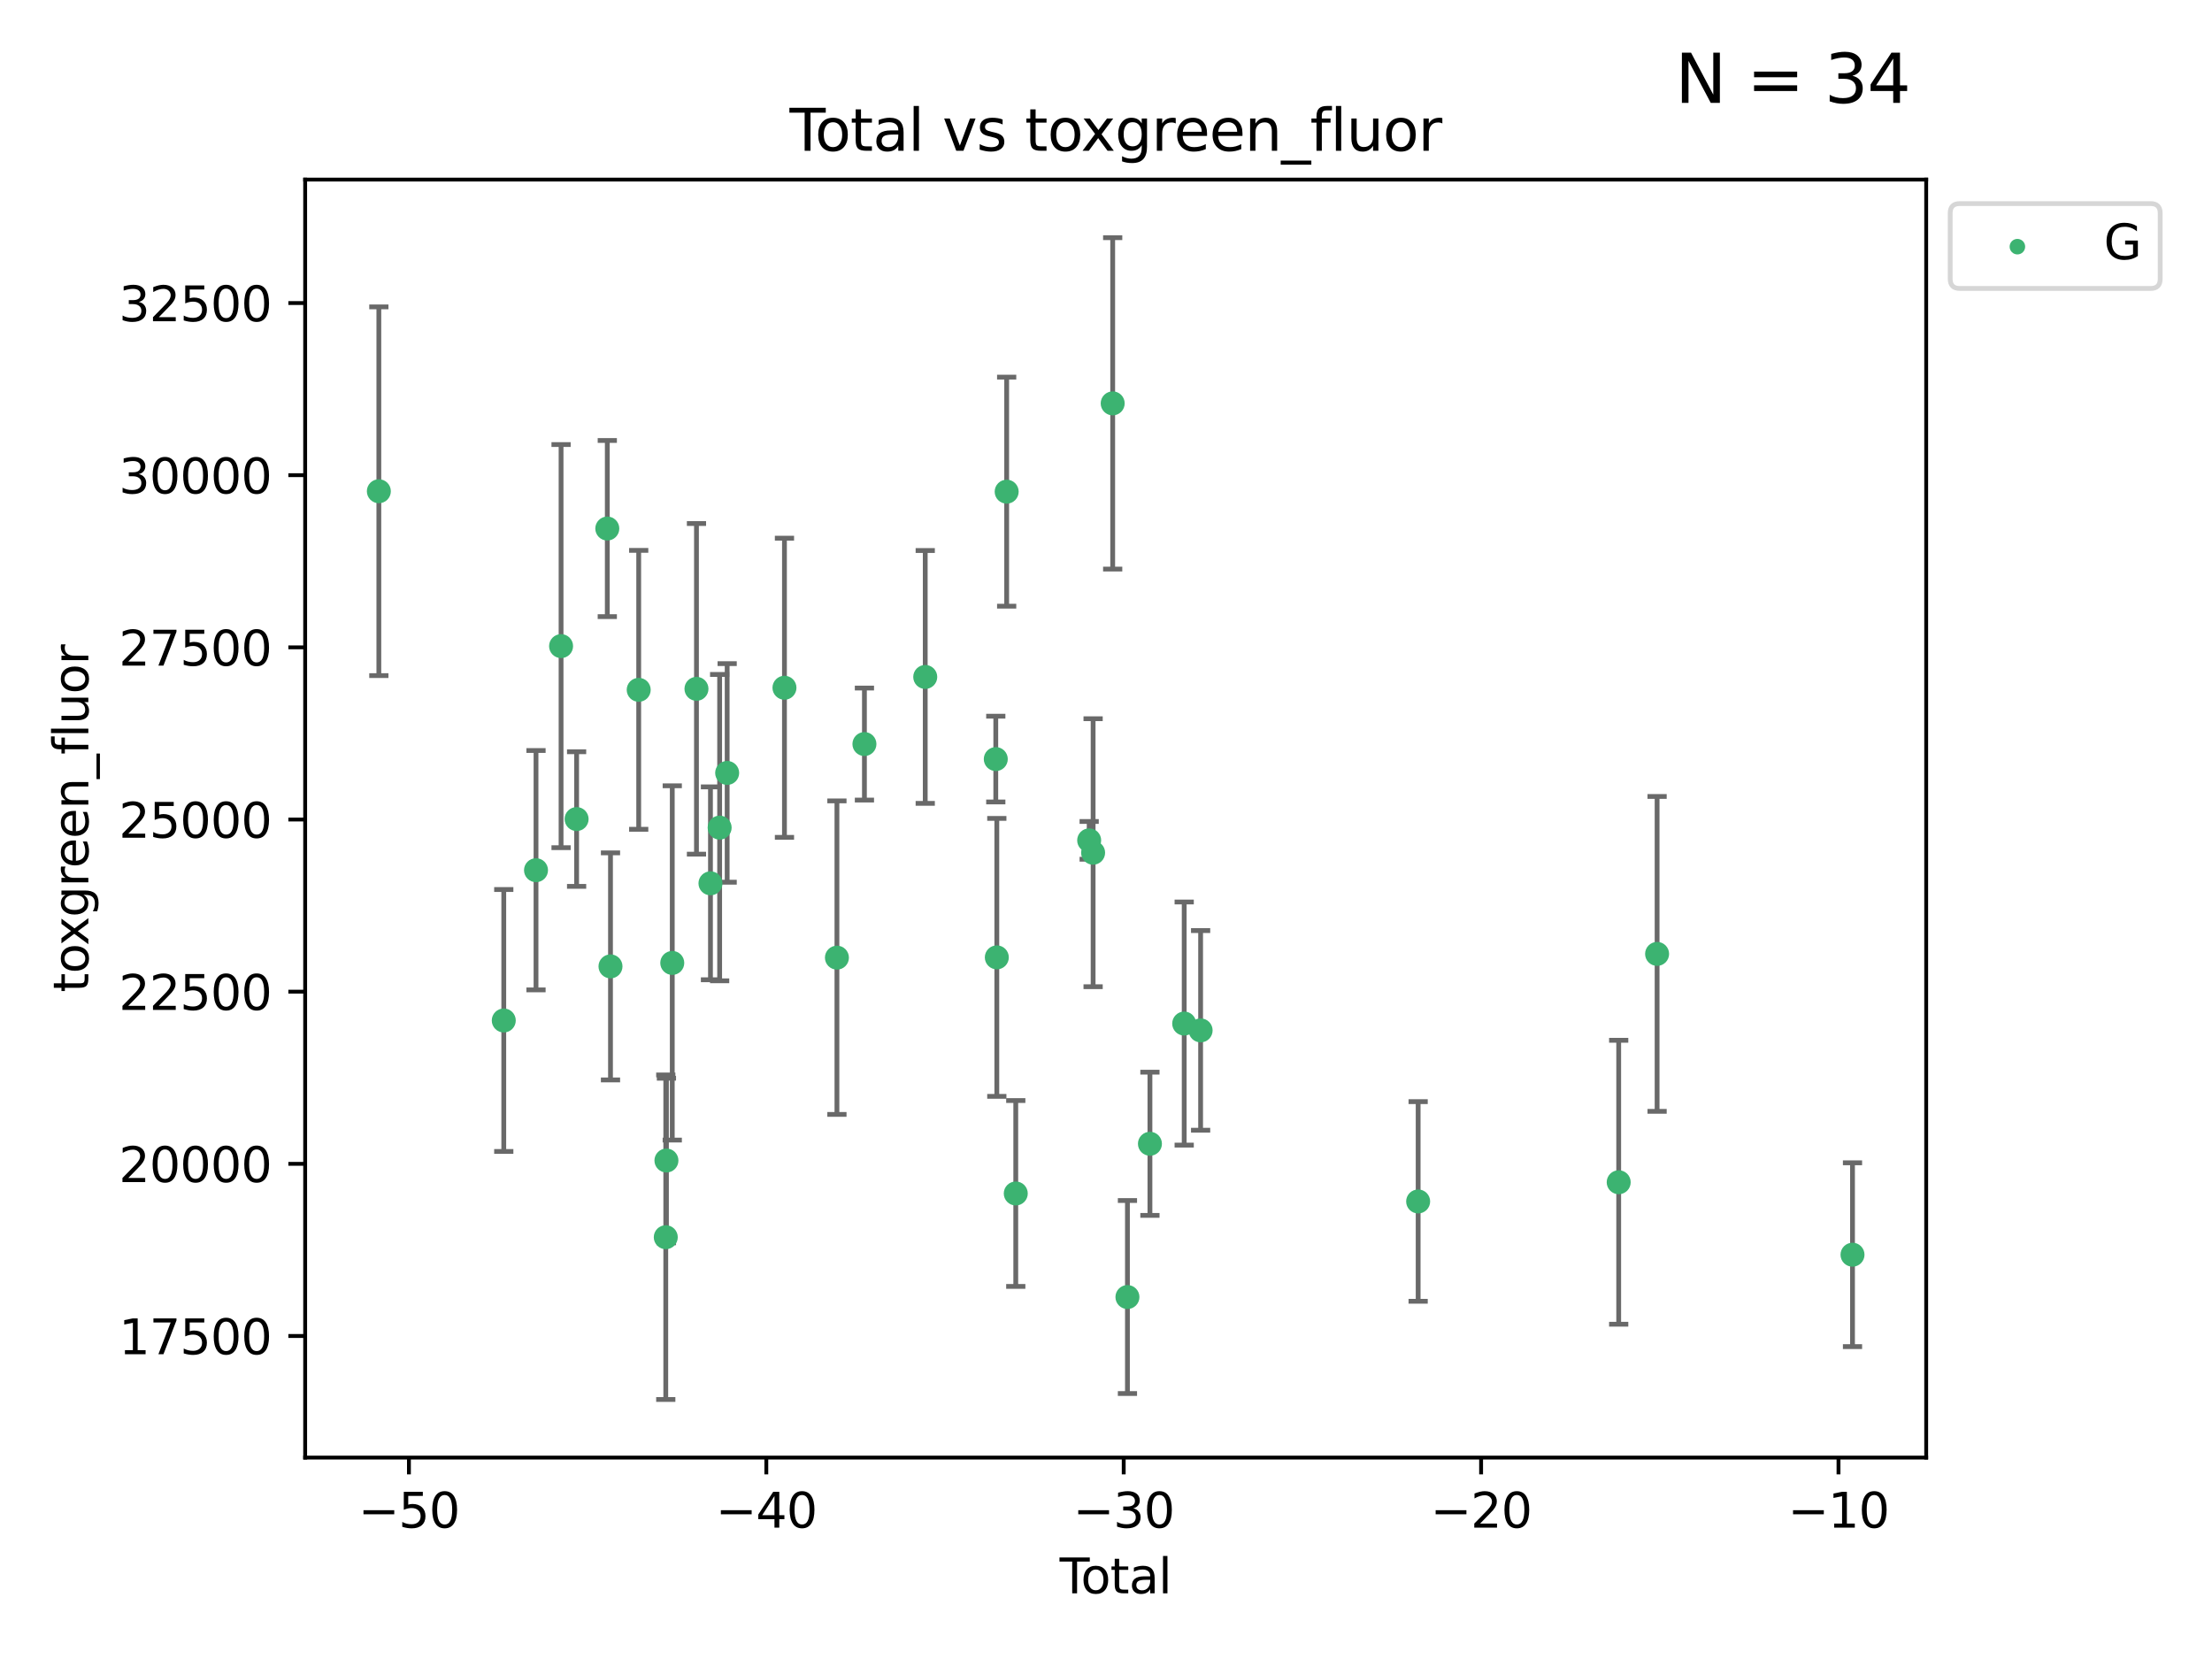 <?xml version="1.0" encoding="utf-8" standalone="no"?>
<!DOCTYPE svg PUBLIC "-//W3C//DTD SVG 1.1//EN"
  "http://www.w3.org/Graphics/SVG/1.1/DTD/svg11.dtd">
<svg xmlns:xlink="http://www.w3.org/1999/xlink" width="460.8pt" height="345.6pt" viewBox="0 0 460.8 345.6" xmlns="http://www.w3.org/2000/svg" version="1.1">
 <defs>
  <style type="text/css">*{stroke-linejoin: round; stroke-linecap: butt}</style>
 </defs>
 <g id="figure_1">
  <g id="patch_1">
   <path d="M 0 345.6 
L 460.8 345.6 
L 460.8 0 
L 0 0 
z
" style="fill: #ffffff"/>
  </g>
  <g id="axes_1">
   <g id="patch_2">
    <path d="M 63.571 303.64 
L 401.26 303.64 
L 401.26 37.411 
L 63.571 37.411 
z
" style="fill: #ffffff"/>
   </g>
   <g id="PathCollection_1">
    <defs>
     <path id="m1be9f09448" d="M 0 1.118 
C 0.297 1.118 0.581 1 0.791 0.791 
C 1 0.581 1.118 0.297 1.118 0 
C 1.118 -0.297 1 -0.581 0.791 -0.791 
C 0.581 -1 0.297 -1.118 0 -1.118 
C -0.297 -1.118 -0.581 -1 -0.791 -0.791 
C -1 -0.581 -1.118 -0.297 -1.118 0 
C -1.118 0.297 -1 0.581 -0.791 0.791 
C -0.581 1 -0.297 1.118 0 1.118 
z
" style="stroke: #3cb371"/>
    </defs>
    <g clip-path="url(#p26b057eda2)">
     <use xlink:href="#m1be9f09448" x="78.921" y="102.334" style="fill: #3cb371; stroke: #3cb371"/>
     <use xlink:href="#m1be9f09448" x="104.945" y="212.584" style="fill: #3cb371; stroke: #3cb371"/>
     <use xlink:href="#m1be9f09448" x="111.661" y="181.28" style="fill: #3cb371; stroke: #3cb371"/>
     <use xlink:href="#m1be9f09448" x="116.882" y="134.598" style="fill: #3cb371; stroke: #3cb371"/>
     <use xlink:href="#m1be9f09448" x="120.118" y="170.625" style="fill: #3cb371; stroke: #3cb371"/>
     <use xlink:href="#m1be9f09448" x="126.511" y="110.105" style="fill: #3cb371; stroke: #3cb371"/>
     <use xlink:href="#m1be9f09448" x="127.177" y="201.315" style="fill: #3cb371; stroke: #3cb371"/>
     <use xlink:href="#m1be9f09448" x="133.054" y="143.705" style="fill: #3cb371; stroke: #3cb371"/>
     <use xlink:href="#m1be9f09448" x="138.693" y="257.735" style="fill: #3cb371; stroke: #3cb371"/>
     <use xlink:href="#m1be9f09448" x="138.83" y="241.757" style="fill: #3cb371; stroke: #3cb371"/>
     <use xlink:href="#m1be9f09448" x="140.045" y="200.596" style="fill: #3cb371; stroke: #3cb371"/>
     <use xlink:href="#m1be9f09448" x="145.087" y="143.497" style="fill: #3cb371; stroke: #3cb371"/>
     <use xlink:href="#m1be9f09448" x="148.005" y="184.014" style="fill: #3cb371; stroke: #3cb371"/>
     <use xlink:href="#m1be9f09448" x="149.915" y="172.409" style="fill: #3cb371; stroke: #3cb371"/>
     <use xlink:href="#m1be9f09448" x="151.481" y="161.014" style="fill: #3cb371; stroke: #3cb371"/>
     <use xlink:href="#m1be9f09448" x="163.418" y="143.273" style="fill: #3cb371; stroke: #3cb371"/>
     <use xlink:href="#m1be9f09448" x="174.347" y="199.496" style="fill: #3cb371; stroke: #3cb371"/>
     <use xlink:href="#m1be9f09448" x="180.076" y="154.999" style="fill: #3cb371; stroke: #3cb371"/>
     <use xlink:href="#m1be9f09448" x="192.744" y="141.021" style="fill: #3cb371; stroke: #3cb371"/>
     <use xlink:href="#m1be9f09448" x="207.44" y="158.13" style="fill: #3cb371; stroke: #3cb371"/>
     <use xlink:href="#m1be9f09448" x="207.655" y="199.44" style="fill: #3cb371; stroke: #3cb371"/>
     <use xlink:href="#m1be9f09448" x="209.708" y="102.423" style="fill: #3cb371; stroke: #3cb371"/>
     <use xlink:href="#m1be9f09448" x="211.603" y="248.624" style="fill: #3cb371; stroke: #3cb371"/>
     <use xlink:href="#m1be9f09448" x="226.894" y="175.061" style="fill: #3cb371; stroke: #3cb371"/>
     <use xlink:href="#m1be9f09448" x="227.715" y="177.637" style="fill: #3cb371; stroke: #3cb371"/>
     <use xlink:href="#m1be9f09448" x="231.793" y="84.029" style="fill: #3cb371; stroke: #3cb371"/>
     <use xlink:href="#m1be9f09448" x="234.867" y="270.197" style="fill: #3cb371; stroke: #3cb371"/>
     <use xlink:href="#m1be9f09448" x="239.552" y="238.268" style="fill: #3cb371; stroke: #3cb371"/>
     <use xlink:href="#m1be9f09448" x="246.69" y="213.226" style="fill: #3cb371; stroke: #3cb371"/>
     <use xlink:href="#m1be9f09448" x="250.11" y="214.65" style="fill: #3cb371; stroke: #3cb371"/>
     <use xlink:href="#m1be9f09448" x="295.426" y="250.285" style="fill: #3cb371; stroke: #3cb371"/>
     <use xlink:href="#m1be9f09448" x="337.204" y="246.283" style="fill: #3cb371; stroke: #3cb371"/>
     <use xlink:href="#m1be9f09448" x="345.204" y="198.715" style="fill: #3cb371; stroke: #3cb371"/>
     <use xlink:href="#m1be9f09448" x="385.911" y="261.378" style="fill: #3cb371; stroke: #3cb371"/>
    </g>
   </g>
   <g id="matplotlib.axis_1">
    <g id="xtick_1">
     <g id="line2d_1">
      <defs>
       <path id="mb2afc891a1" d="M 0 0 
L 0 3.5 
" style="stroke: #000000; stroke-width: 0.8"/>
      </defs>
      <g>
       <use xlink:href="#mb2afc891a1" x="85.187" y="303.64" style="stroke: #000000; stroke-width: 0.8"/>
      </g>
     </g>
     <g id="text_1">
      <!-- −50 -->
      <g transform="translate(74.634 318.238)scale(0.1 -0.1)">
       <defs>
        <path id="DejaVuSans-2212" d="M 678 2272 
L 4684 2272 
L 4684 1741 
L 678 1741 
L 678 2272 
z
" transform="scale(0.016)"/>
        <path id="DejaVuSans-35" d="M 691 4666 
L 3169 4666 
L 3169 4134 
L 1269 4134 
L 1269 2991 
Q 1406 3038 1543 3061 
Q 1681 3084 1819 3084 
Q 2600 3084 3056 2656 
Q 3513 2228 3513 1497 
Q 3513 744 3044 326 
Q 2575 -91 1722 -91 
Q 1428 -91 1123 -41 
Q 819 9 494 109 
L 494 744 
Q 775 591 1075 516 
Q 1375 441 1709 441 
Q 2250 441 2565 725 
Q 2881 1009 2881 1497 
Q 2881 1984 2565 2268 
Q 2250 2553 1709 2553 
Q 1456 2553 1204 2497 
Q 953 2441 691 2322 
L 691 4666 
z
" transform="scale(0.016)"/>
        <path id="DejaVuSans-30" d="M 2034 4250 
Q 1547 4250 1301 3770 
Q 1056 3291 1056 2328 
Q 1056 1369 1301 889 
Q 1547 409 2034 409 
Q 2525 409 2770 889 
Q 3016 1369 3016 2328 
Q 3016 3291 2770 3770 
Q 2525 4250 2034 4250 
z
M 2034 4750 
Q 2819 4750 3233 4129 
Q 3647 3509 3647 2328 
Q 3647 1150 3233 529 
Q 2819 -91 2034 -91 
Q 1250 -91 836 529 
Q 422 1150 422 2328 
Q 422 3509 836 4129 
Q 1250 4750 2034 4750 
z
" transform="scale(0.016)"/>
       </defs>
       <use xlink:href="#DejaVuSans-2212"/>
       <use xlink:href="#DejaVuSans-35" x="83.789"/>
       <use xlink:href="#DejaVuSans-30" x="147.412"/>
      </g>
     </g>
    </g>
    <g id="xtick_2">
     <g id="line2d_2">
      <g>
       <use xlink:href="#mb2afc891a1" x="159.638" y="303.64" style="stroke: #000000; stroke-width: 0.8"/>
      </g>
     </g>
     <g id="text_2">
      <!-- −40 -->
      <g transform="translate(149.086 318.238)scale(0.1 -0.1)">
       <defs>
        <path id="DejaVuSans-34" d="M 2419 4116 
L 825 1625 
L 2419 1625 
L 2419 4116 
z
M 2253 4666 
L 3047 4666 
L 3047 1625 
L 3713 1625 
L 3713 1100 
L 3047 1100 
L 3047 0 
L 2419 0 
L 2419 1100 
L 313 1100 
L 313 1709 
L 2253 4666 
z
" transform="scale(0.016)"/>
       </defs>
       <use xlink:href="#DejaVuSans-2212"/>
       <use xlink:href="#DejaVuSans-34" x="83.789"/>
       <use xlink:href="#DejaVuSans-30" x="147.412"/>
      </g>
     </g>
    </g>
    <g id="xtick_3">
     <g id="line2d_3">
      <g>
       <use xlink:href="#mb2afc891a1" x="234.089" y="303.64" style="stroke: #000000; stroke-width: 0.8"/>
      </g>
     </g>
     <g id="text_3">
      <!-- −30 -->
      <g transform="translate(223.537 318.238)scale(0.1 -0.1)">
       <defs>
        <path id="DejaVuSans-33" d="M 2597 2516 
Q 3050 2419 3304 2112 
Q 3559 1806 3559 1356 
Q 3559 666 3084 287 
Q 2609 -91 1734 -91 
Q 1441 -91 1130 -33 
Q 819 25 488 141 
L 488 750 
Q 750 597 1062 519 
Q 1375 441 1716 441 
Q 2309 441 2620 675 
Q 2931 909 2931 1356 
Q 2931 1769 2642 2001 
Q 2353 2234 1838 2234 
L 1294 2234 
L 1294 2753 
L 1863 2753 
Q 2328 2753 2575 2939 
Q 2822 3125 2822 3475 
Q 2822 3834 2567 4026 
Q 2313 4219 1838 4219 
Q 1578 4219 1281 4162 
Q 984 4106 628 3988 
L 628 4550 
Q 988 4650 1302 4700 
Q 1616 4750 1894 4750 
Q 2613 4750 3031 4423 
Q 3450 4097 3450 3541 
Q 3450 3153 3228 2886 
Q 3006 2619 2597 2516 
z
" transform="scale(0.016)"/>
       </defs>
       <use xlink:href="#DejaVuSans-2212"/>
       <use xlink:href="#DejaVuSans-33" x="83.789"/>
       <use xlink:href="#DejaVuSans-30" x="147.412"/>
      </g>
     </g>
    </g>
    <g id="xtick_4">
     <g id="line2d_4">
      <g>
       <use xlink:href="#mb2afc891a1" x="308.541" y="303.64" style="stroke: #000000; stroke-width: 0.8"/>
      </g>
     </g>
     <g id="text_4">
      <!-- −20 -->
      <g transform="translate(297.988 318.238)scale(0.1 -0.1)">
       <defs>
        <path id="DejaVuSans-32" d="M 1228 531 
L 3431 531 
L 3431 0 
L 469 0 
L 469 531 
Q 828 903 1448 1529 
Q 2069 2156 2228 2338 
Q 2531 2678 2651 2914 
Q 2772 3150 2772 3378 
Q 2772 3750 2511 3984 
Q 2250 4219 1831 4219 
Q 1534 4219 1204 4116 
Q 875 4013 500 3803 
L 500 4441 
Q 881 4594 1212 4672 
Q 1544 4750 1819 4750 
Q 2544 4750 2975 4387 
Q 3406 4025 3406 3419 
Q 3406 3131 3298 2873 
Q 3191 2616 2906 2266 
Q 2828 2175 2409 1742 
Q 1991 1309 1228 531 
z
" transform="scale(0.016)"/>
       </defs>
       <use xlink:href="#DejaVuSans-2212"/>
       <use xlink:href="#DejaVuSans-32" x="83.789"/>
       <use xlink:href="#DejaVuSans-30" x="147.412"/>
      </g>
     </g>
    </g>
    <g id="xtick_5">
     <g id="line2d_5">
      <g>
       <use xlink:href="#mb2afc891a1" x="382.992" y="303.64" style="stroke: #000000; stroke-width: 0.8"/>
      </g>
     </g>
     <g id="text_5">
      <!-- −10 -->
      <g transform="translate(372.44 318.238)scale(0.1 -0.1)">
       <defs>
        <path id="DejaVuSans-31" d="M 794 531 
L 1825 531 
L 1825 4091 
L 703 3866 
L 703 4441 
L 1819 4666 
L 2450 4666 
L 2450 531 
L 3481 531 
L 3481 0 
L 794 0 
L 794 531 
z
" transform="scale(0.016)"/>
       </defs>
       <use xlink:href="#DejaVuSans-2212"/>
       <use xlink:href="#DejaVuSans-31" x="83.789"/>
       <use xlink:href="#DejaVuSans-30" x="147.412"/>
      </g>
     </g>
    </g>
    <g id="text_6">
     <!-- Total -->
     <g transform="translate(220.739 331.917)scale(0.1 -0.1)">
      <defs>
       <path id="DejaVuSans-54" d="M -19 4666 
L 3928 4666 
L 3928 4134 
L 2272 4134 
L 2272 0 
L 1638 0 
L 1638 4134 
L -19 4134 
L -19 4666 
z
" transform="scale(0.016)"/>
       <path id="DejaVuSans-6f" d="M 1959 3097 
Q 1497 3097 1228 2736 
Q 959 2375 959 1747 
Q 959 1119 1226 758 
Q 1494 397 1959 397 
Q 2419 397 2687 759 
Q 2956 1122 2956 1747 
Q 2956 2369 2687 2733 
Q 2419 3097 1959 3097 
z
M 1959 3584 
Q 2709 3584 3137 3096 
Q 3566 2609 3566 1747 
Q 3566 888 3137 398 
Q 2709 -91 1959 -91 
Q 1206 -91 779 398 
Q 353 888 353 1747 
Q 353 2609 779 3096 
Q 1206 3584 1959 3584 
z
" transform="scale(0.016)"/>
       <path id="DejaVuSans-74" d="M 1172 4494 
L 1172 3500 
L 2356 3500 
L 2356 3053 
L 1172 3053 
L 1172 1153 
Q 1172 725 1289 603 
Q 1406 481 1766 481 
L 2356 481 
L 2356 0 
L 1766 0 
Q 1100 0 847 248 
Q 594 497 594 1153 
L 594 3053 
L 172 3053 
L 172 3500 
L 594 3500 
L 594 4494 
L 1172 4494 
z
" transform="scale(0.016)"/>
       <path id="DejaVuSans-61" d="M 2194 1759 
Q 1497 1759 1228 1600 
Q 959 1441 959 1056 
Q 959 750 1161 570 
Q 1363 391 1709 391 
Q 2188 391 2477 730 
Q 2766 1069 2766 1631 
L 2766 1759 
L 2194 1759 
z
M 3341 1997 
L 3341 0 
L 2766 0 
L 2766 531 
Q 2569 213 2275 61 
Q 1981 -91 1556 -91 
Q 1019 -91 701 211 
Q 384 513 384 1019 
Q 384 1609 779 1909 
Q 1175 2209 1959 2209 
L 2766 2209 
L 2766 2266 
Q 2766 2663 2505 2880 
Q 2244 3097 1772 3097 
Q 1472 3097 1187 3025 
Q 903 2953 641 2809 
L 641 3341 
Q 956 3463 1253 3523 
Q 1550 3584 1831 3584 
Q 2591 3584 2966 3190 
Q 3341 2797 3341 1997 
z
" transform="scale(0.016)"/>
       <path id="DejaVuSans-6c" d="M 603 4863 
L 1178 4863 
L 1178 0 
L 603 0 
L 603 4863 
z
" transform="scale(0.016)"/>
      </defs>
      <use xlink:href="#DejaVuSans-54"/>
      <use xlink:href="#DejaVuSans-6f" x="44.084"/>
      <use xlink:href="#DejaVuSans-74" x="105.266"/>
      <use xlink:href="#DejaVuSans-61" x="144.475"/>
      <use xlink:href="#DejaVuSans-6c" x="205.754"/>
     </g>
    </g>
   </g>
   <g id="matplotlib.axis_2">
    <g id="ytick_1">
     <g id="line2d_6">
      <defs>
       <path id="m2e9e9bf1f5" d="M 0 0 
L -3.5 0 
" style="stroke: #000000; stroke-width: 0.8"/>
      </defs>
      <g>
       <use xlink:href="#m2e9e9bf1f5" x="63.571" y="278.311" style="stroke: #000000; stroke-width: 0.8"/>
      </g>
     </g>
     <g id="text_7">
      <!-- 17500 -->
      <g transform="translate(24.759 282.11)scale(0.1 -0.1)">
       <defs>
        <path id="DejaVuSans-37" d="M 525 4666 
L 3525 4666 
L 3525 4397 
L 1831 0 
L 1172 0 
L 2766 4134 
L 525 4134 
L 525 4666 
z
" transform="scale(0.016)"/>
       </defs>
       <use xlink:href="#DejaVuSans-31"/>
       <use xlink:href="#DejaVuSans-37" x="63.623"/>
       <use xlink:href="#DejaVuSans-35" x="127.246"/>
       <use xlink:href="#DejaVuSans-30" x="190.869"/>
       <use xlink:href="#DejaVuSans-30" x="254.492"/>
      </g>
     </g>
    </g>
    <g id="ytick_2">
     <g id="line2d_7">
      <g>
       <use xlink:href="#m2e9e9bf1f5" x="63.571" y="242.447" style="stroke: #000000; stroke-width: 0.8"/>
      </g>
     </g>
     <g id="text_8">
      <!-- 20000 -->
      <g transform="translate(24.759 246.246)scale(0.1 -0.1)">
       <use xlink:href="#DejaVuSans-32"/>
       <use xlink:href="#DejaVuSans-30" x="63.623"/>
       <use xlink:href="#DejaVuSans-30" x="127.246"/>
       <use xlink:href="#DejaVuSans-30" x="190.869"/>
       <use xlink:href="#DejaVuSans-30" x="254.492"/>
      </g>
     </g>
    </g>
    <g id="ytick_3">
     <g id="line2d_8">
      <g>
       <use xlink:href="#m2e9e9bf1f5" x="63.571" y="206.583" style="stroke: #000000; stroke-width: 0.8"/>
      </g>
     </g>
     <g id="text_9">
      <!-- 22500 -->
      <g transform="translate(24.759 210.382)scale(0.1 -0.1)">
       <use xlink:href="#DejaVuSans-32"/>
       <use xlink:href="#DejaVuSans-32" x="63.623"/>
       <use xlink:href="#DejaVuSans-35" x="127.246"/>
       <use xlink:href="#DejaVuSans-30" x="190.869"/>
       <use xlink:href="#DejaVuSans-30" x="254.492"/>
      </g>
     </g>
    </g>
    <g id="ytick_4">
     <g id="line2d_9">
      <g>
       <use xlink:href="#m2e9e9bf1f5" x="63.571" y="170.719" style="stroke: #000000; stroke-width: 0.8"/>
      </g>
     </g>
     <g id="text_10">
      <!-- 25000 -->
      <g transform="translate(24.759 174.518)scale(0.1 -0.1)">
       <use xlink:href="#DejaVuSans-32"/>
       <use xlink:href="#DejaVuSans-35" x="63.623"/>
       <use xlink:href="#DejaVuSans-30" x="127.246"/>
       <use xlink:href="#DejaVuSans-30" x="190.869"/>
       <use xlink:href="#DejaVuSans-30" x="254.492"/>
      </g>
     </g>
    </g>
    <g id="ytick_5">
     <g id="line2d_10">
      <g>
       <use xlink:href="#m2e9e9bf1f5" x="63.571" y="134.854" style="stroke: #000000; stroke-width: 0.8"/>
      </g>
     </g>
     <g id="text_11">
      <!-- 27500 -->
      <g transform="translate(24.759 138.654)scale(0.1 -0.1)">
       <use xlink:href="#DejaVuSans-32"/>
       <use xlink:href="#DejaVuSans-37" x="63.623"/>
       <use xlink:href="#DejaVuSans-35" x="127.246"/>
       <use xlink:href="#DejaVuSans-30" x="190.869"/>
       <use xlink:href="#DejaVuSans-30" x="254.492"/>
      </g>
     </g>
    </g>
    <g id="ytick_6">
     <g id="line2d_11">
      <g>
       <use xlink:href="#m2e9e9bf1f5" x="63.571" y="98.99" style="stroke: #000000; stroke-width: 0.8"/>
      </g>
     </g>
     <g id="text_12">
      <!-- 30000 -->
      <g transform="translate(24.759 102.789)scale(0.1 -0.1)">
       <use xlink:href="#DejaVuSans-33"/>
       <use xlink:href="#DejaVuSans-30" x="63.623"/>
       <use xlink:href="#DejaVuSans-30" x="127.246"/>
       <use xlink:href="#DejaVuSans-30" x="190.869"/>
       <use xlink:href="#DejaVuSans-30" x="254.492"/>
      </g>
     </g>
    </g>
    <g id="ytick_7">
     <g id="line2d_12">
      <g>
       <use xlink:href="#m2e9e9bf1f5" x="63.571" y="63.126" style="stroke: #000000; stroke-width: 0.8"/>
      </g>
     </g>
     <g id="text_13">
      <!-- 32500 -->
      <g transform="translate(24.759 66.925)scale(0.1 -0.1)">
       <use xlink:href="#DejaVuSans-33"/>
       <use xlink:href="#DejaVuSans-32" x="63.623"/>
       <use xlink:href="#DejaVuSans-35" x="127.246"/>
       <use xlink:href="#DejaVuSans-30" x="190.869"/>
       <use xlink:href="#DejaVuSans-30" x="254.492"/>
      </g>
     </g>
    </g>
    <g id="text_14">
     <!-- toxgreen_fluor -->
     <g transform="translate(18.401 206.72)rotate(-90)scale(0.1 -0.1)">
      <defs>
       <path id="DejaVuSans-78" d="M 3513 3500 
L 2247 1797 
L 3578 0 
L 2900 0 
L 1881 1375 
L 863 0 
L 184 0 
L 1544 1831 
L 300 3500 
L 978 3500 
L 1906 2253 
L 2834 3500 
L 3513 3500 
z
" transform="scale(0.016)"/>
       <path id="DejaVuSans-67" d="M 2906 1791 
Q 2906 2416 2648 2759 
Q 2391 3103 1925 3103 
Q 1463 3103 1205 2759 
Q 947 2416 947 1791 
Q 947 1169 1205 825 
Q 1463 481 1925 481 
Q 2391 481 2648 825 
Q 2906 1169 2906 1791 
z
M 3481 434 
Q 3481 -459 3084 -895 
Q 2688 -1331 1869 -1331 
Q 1566 -1331 1297 -1286 
Q 1028 -1241 775 -1147 
L 775 -588 
Q 1028 -725 1275 -790 
Q 1522 -856 1778 -856 
Q 2344 -856 2625 -561 
Q 2906 -266 2906 331 
L 2906 616 
Q 2728 306 2450 153 
Q 2172 0 1784 0 
Q 1141 0 747 490 
Q 353 981 353 1791 
Q 353 2603 747 3093 
Q 1141 3584 1784 3584 
Q 2172 3584 2450 3431 
Q 2728 3278 2906 2969 
L 2906 3500 
L 3481 3500 
L 3481 434 
z
" transform="scale(0.016)"/>
       <path id="DejaVuSans-72" d="M 2631 2963 
Q 2534 3019 2420 3045 
Q 2306 3072 2169 3072 
Q 1681 3072 1420 2755 
Q 1159 2438 1159 1844 
L 1159 0 
L 581 0 
L 581 3500 
L 1159 3500 
L 1159 2956 
Q 1341 3275 1631 3429 
Q 1922 3584 2338 3584 
Q 2397 3584 2469 3576 
Q 2541 3569 2628 3553 
L 2631 2963 
z
" transform="scale(0.016)"/>
       <path id="DejaVuSans-65" d="M 3597 1894 
L 3597 1613 
L 953 1613 
Q 991 1019 1311 708 
Q 1631 397 2203 397 
Q 2534 397 2845 478 
Q 3156 559 3463 722 
L 3463 178 
Q 3153 47 2828 -22 
Q 2503 -91 2169 -91 
Q 1331 -91 842 396 
Q 353 884 353 1716 
Q 353 2575 817 3079 
Q 1281 3584 2069 3584 
Q 2775 3584 3186 3129 
Q 3597 2675 3597 1894 
z
M 3022 2063 
Q 3016 2534 2758 2815 
Q 2500 3097 2075 3097 
Q 1594 3097 1305 2825 
Q 1016 2553 972 2059 
L 3022 2063 
z
" transform="scale(0.016)"/>
       <path id="DejaVuSans-6e" d="M 3513 2113 
L 3513 0 
L 2938 0 
L 2938 2094 
Q 2938 2591 2744 2837 
Q 2550 3084 2163 3084 
Q 1697 3084 1428 2787 
Q 1159 2491 1159 1978 
L 1159 0 
L 581 0 
L 581 3500 
L 1159 3500 
L 1159 2956 
Q 1366 3272 1645 3428 
Q 1925 3584 2291 3584 
Q 2894 3584 3203 3211 
Q 3513 2838 3513 2113 
z
" transform="scale(0.016)"/>
       <path id="DejaVuSans-5f" d="M 3263 -1063 
L 3263 -1509 
L -63 -1509 
L -63 -1063 
L 3263 -1063 
z
" transform="scale(0.016)"/>
       <path id="DejaVuSans-66" d="M 2375 4863 
L 2375 4384 
L 1825 4384 
Q 1516 4384 1395 4259 
Q 1275 4134 1275 3809 
L 1275 3500 
L 2222 3500 
L 2222 3053 
L 1275 3053 
L 1275 0 
L 697 0 
L 697 3053 
L 147 3053 
L 147 3500 
L 697 3500 
L 697 3744 
Q 697 4328 969 4595 
Q 1241 4863 1831 4863 
L 2375 4863 
z
" transform="scale(0.016)"/>
       <path id="DejaVuSans-75" d="M 544 1381 
L 544 3500 
L 1119 3500 
L 1119 1403 
Q 1119 906 1312 657 
Q 1506 409 1894 409 
Q 2359 409 2629 706 
Q 2900 1003 2900 1516 
L 2900 3500 
L 3475 3500 
L 3475 0 
L 2900 0 
L 2900 538 
Q 2691 219 2414 64 
Q 2138 -91 1772 -91 
Q 1169 -91 856 284 
Q 544 659 544 1381 
z
M 1991 3584 
L 1991 3584 
z
" transform="scale(0.016)"/>
      </defs>
      <use xlink:href="#DejaVuSans-74"/>
      <use xlink:href="#DejaVuSans-6f" x="39.209"/>
      <use xlink:href="#DejaVuSans-78" x="97.266"/>
      <use xlink:href="#DejaVuSans-67" x="156.445"/>
      <use xlink:href="#DejaVuSans-72" x="219.922"/>
      <use xlink:href="#DejaVuSans-65" x="258.785"/>
      <use xlink:href="#DejaVuSans-65" x="320.309"/>
      <use xlink:href="#DejaVuSans-6e" x="381.832"/>
      <use xlink:href="#DejaVuSans-5f" x="445.211"/>
      <use xlink:href="#DejaVuSans-66" x="495.211"/>
      <use xlink:href="#DejaVuSans-6c" x="530.416"/>
      <use xlink:href="#DejaVuSans-75" x="558.199"/>
      <use xlink:href="#DejaVuSans-6f" x="621.578"/>
      <use xlink:href="#DejaVuSans-72" x="682.76"/>
     </g>
    </g>
   </g>
   <g id="LineCollection_1">
    <path d="M 78.921 140.738 
L 78.921 63.931 
" clip-path="url(#p26b057eda2)" style="fill: none; stroke: #696969"/>
    <path d="M 104.945 239.865 
L 104.945 185.303 
" clip-path="url(#p26b057eda2)" style="fill: none; stroke: #696969"/>
    <path d="M 111.661 206.212 
L 111.661 156.348 
" clip-path="url(#p26b057eda2)" style="fill: none; stroke: #696969"/>
    <path d="M 116.882 176.587 
L 116.882 92.609 
" clip-path="url(#p26b057eda2)" style="fill: none; stroke: #696969"/>
    <path d="M 120.118 184.644 
L 120.118 156.605 
" clip-path="url(#p26b057eda2)" style="fill: none; stroke: #696969"/>
    <path d="M 126.511 128.45 
L 126.511 91.76 
" clip-path="url(#p26b057eda2)" style="fill: none; stroke: #696969"/>
    <path d="M 127.177 224.969 
L 127.177 177.662 
" clip-path="url(#p26b057eda2)" style="fill: none; stroke: #696969"/>
    <path d="M 133.054 172.758 
L 133.054 114.652 
" clip-path="url(#p26b057eda2)" style="fill: none; stroke: #696969"/>
    <path d="M 138.693 291.539 
L 138.693 223.931 
" clip-path="url(#p26b057eda2)" style="fill: none; stroke: #696969"/>
    <path d="M 138.83 258.896 
L 138.83 224.617 
" clip-path="url(#p26b057eda2)" style="fill: none; stroke: #696969"/>
    <path d="M 140.045 237.494 
L 140.045 163.698 
" clip-path="url(#p26b057eda2)" style="fill: none; stroke: #696969"/>
    <path d="M 145.087 177.934 
L 145.087 109.06 
" clip-path="url(#p26b057eda2)" style="fill: none; stroke: #696969"/>
    <path d="M 148.005 204.105 
L 148.005 163.924 
" clip-path="url(#p26b057eda2)" style="fill: none; stroke: #696969"/>
    <path d="M 149.915 204.318 
L 149.915 140.5 
" clip-path="url(#p26b057eda2)" style="fill: none; stroke: #696969"/>
    <path d="M 151.481 183.78 
L 151.481 138.248 
" clip-path="url(#p26b057eda2)" style="fill: none; stroke: #696969"/>
    <path d="M 163.418 174.432 
L 163.418 112.115 
" clip-path="url(#p26b057eda2)" style="fill: none; stroke: #696969"/>
    <path d="M 174.347 232.15 
L 174.347 166.842 
" clip-path="url(#p26b057eda2)" style="fill: none; stroke: #696969"/>
    <path d="M 180.076 166.666 
L 180.076 143.332 
" clip-path="url(#p26b057eda2)" style="fill: none; stroke: #696969"/>
    <path d="M 192.744 167.359 
L 192.744 114.683 
" clip-path="url(#p26b057eda2)" style="fill: none; stroke: #696969"/>
    <path d="M 207.44 167.063 
L 207.44 149.198 
" clip-path="url(#p26b057eda2)" style="fill: none; stroke: #696969"/>
    <path d="M 207.655 228.389 
L 207.655 170.491 
" clip-path="url(#p26b057eda2)" style="fill: none; stroke: #696969"/>
    <path d="M 209.708 126.28 
L 209.708 78.565 
" clip-path="url(#p26b057eda2)" style="fill: none; stroke: #696969"/>
    <path d="M 211.603 267.982 
L 211.603 229.267 
" clip-path="url(#p26b057eda2)" style="fill: none; stroke: #696969"/>
    <path d="M 226.894 178.996 
L 226.894 171.126 
" clip-path="url(#p26b057eda2)" style="fill: none; stroke: #696969"/>
    <path d="M 227.715 205.546 
L 227.715 149.727 
" clip-path="url(#p26b057eda2)" style="fill: none; stroke: #696969"/>
    <path d="M 231.793 118.545 
L 231.793 49.513 
" clip-path="url(#p26b057eda2)" style="fill: none; stroke: #696969"/>
    <path d="M 234.867 290.302 
L 234.867 250.092 
" clip-path="url(#p26b057eda2)" style="fill: none; stroke: #696969"/>
    <path d="M 239.552 253.186 
L 239.552 223.349 
" clip-path="url(#p26b057eda2)" style="fill: none; stroke: #696969"/>
    <path d="M 246.69 238.548 
L 246.69 187.903 
" clip-path="url(#p26b057eda2)" style="fill: none; stroke: #696969"/>
    <path d="M 250.11 235.444 
L 250.11 193.857 
" clip-path="url(#p26b057eda2)" style="fill: none; stroke: #696969"/>
    <path d="M 295.426 271.079 
L 295.426 229.491 
" clip-path="url(#p26b057eda2)" style="fill: none; stroke: #696969"/>
    <path d="M 337.204 275.856 
L 337.204 216.711 
" clip-path="url(#p26b057eda2)" style="fill: none; stroke: #696969"/>
    <path d="M 345.204 231.516 
L 345.204 165.915 
" clip-path="url(#p26b057eda2)" style="fill: none; stroke: #696969"/>
    <path d="M 385.911 280.522 
L 385.911 242.234 
" clip-path="url(#p26b057eda2)" style="fill: none; stroke: #696969"/>
   </g>
   <g id="line2d_13">
    <defs>
     <path id="ma7e605bb89" d="M 2 0 
L -2 -0 
" style="stroke: #696969"/>
    </defs>
    <g clip-path="url(#p26b057eda2)">
     <use xlink:href="#ma7e605bb89" x="78.921" y="140.738" style="fill: #696969; stroke: #696969"/>
     <use xlink:href="#ma7e605bb89" x="104.945" y="239.865" style="fill: #696969; stroke: #696969"/>
     <use xlink:href="#ma7e605bb89" x="111.661" y="206.212" style="fill: #696969; stroke: #696969"/>
     <use xlink:href="#ma7e605bb89" x="116.882" y="176.587" style="fill: #696969; stroke: #696969"/>
     <use xlink:href="#ma7e605bb89" x="120.118" y="184.644" style="fill: #696969; stroke: #696969"/>
     <use xlink:href="#ma7e605bb89" x="126.511" y="128.45" style="fill: #696969; stroke: #696969"/>
     <use xlink:href="#ma7e605bb89" x="127.177" y="224.969" style="fill: #696969; stroke: #696969"/>
     <use xlink:href="#ma7e605bb89" x="133.054" y="172.758" style="fill: #696969; stroke: #696969"/>
     <use xlink:href="#ma7e605bb89" x="138.693" y="291.539" style="fill: #696969; stroke: #696969"/>
     <use xlink:href="#ma7e605bb89" x="138.83" y="258.896" style="fill: #696969; stroke: #696969"/>
     <use xlink:href="#ma7e605bb89" x="140.045" y="237.494" style="fill: #696969; stroke: #696969"/>
     <use xlink:href="#ma7e605bb89" x="145.087" y="177.934" style="fill: #696969; stroke: #696969"/>
     <use xlink:href="#ma7e605bb89" x="148.005" y="204.105" style="fill: #696969; stroke: #696969"/>
     <use xlink:href="#ma7e605bb89" x="149.915" y="204.318" style="fill: #696969; stroke: #696969"/>
     <use xlink:href="#ma7e605bb89" x="151.481" y="183.78" style="fill: #696969; stroke: #696969"/>
     <use xlink:href="#ma7e605bb89" x="163.418" y="174.432" style="fill: #696969; stroke: #696969"/>
     <use xlink:href="#ma7e605bb89" x="174.347" y="232.15" style="fill: #696969; stroke: #696969"/>
     <use xlink:href="#ma7e605bb89" x="180.076" y="166.666" style="fill: #696969; stroke: #696969"/>
     <use xlink:href="#ma7e605bb89" x="192.744" y="167.359" style="fill: #696969; stroke: #696969"/>
     <use xlink:href="#ma7e605bb89" x="207.44" y="167.063" style="fill: #696969; stroke: #696969"/>
     <use xlink:href="#ma7e605bb89" x="207.655" y="228.389" style="fill: #696969; stroke: #696969"/>
     <use xlink:href="#ma7e605bb89" x="209.708" y="126.28" style="fill: #696969; stroke: #696969"/>
     <use xlink:href="#ma7e605bb89" x="211.603" y="267.982" style="fill: #696969; stroke: #696969"/>
     <use xlink:href="#ma7e605bb89" x="226.894" y="178.996" style="fill: #696969; stroke: #696969"/>
     <use xlink:href="#ma7e605bb89" x="227.715" y="205.546" style="fill: #696969; stroke: #696969"/>
     <use xlink:href="#ma7e605bb89" x="231.793" y="118.545" style="fill: #696969; stroke: #696969"/>
     <use xlink:href="#ma7e605bb89" x="234.867" y="290.302" style="fill: #696969; stroke: #696969"/>
     <use xlink:href="#ma7e605bb89" x="239.552" y="253.186" style="fill: #696969; stroke: #696969"/>
     <use xlink:href="#ma7e605bb89" x="246.69" y="238.548" style="fill: #696969; stroke: #696969"/>
     <use xlink:href="#ma7e605bb89" x="250.11" y="235.444" style="fill: #696969; stroke: #696969"/>
     <use xlink:href="#ma7e605bb89" x="295.426" y="271.079" style="fill: #696969; stroke: #696969"/>
     <use xlink:href="#ma7e605bb89" x="337.204" y="275.856" style="fill: #696969; stroke: #696969"/>
     <use xlink:href="#ma7e605bb89" x="345.204" y="231.516" style="fill: #696969; stroke: #696969"/>
     <use xlink:href="#ma7e605bb89" x="385.911" y="280.522" style="fill: #696969; stroke: #696969"/>
    </g>
   </g>
   <g id="line2d_14">
    <g clip-path="url(#p26b057eda2)">
     <use xlink:href="#ma7e605bb89" x="78.921" y="63.931" style="fill: #696969; stroke: #696969"/>
     <use xlink:href="#ma7e605bb89" x="104.945" y="185.303" style="fill: #696969; stroke: #696969"/>
     <use xlink:href="#ma7e605bb89" x="111.661" y="156.348" style="fill: #696969; stroke: #696969"/>
     <use xlink:href="#ma7e605bb89" x="116.882" y="92.609" style="fill: #696969; stroke: #696969"/>
     <use xlink:href="#ma7e605bb89" x="120.118" y="156.605" style="fill: #696969; stroke: #696969"/>
     <use xlink:href="#ma7e605bb89" x="126.511" y="91.76" style="fill: #696969; stroke: #696969"/>
     <use xlink:href="#ma7e605bb89" x="127.177" y="177.662" style="fill: #696969; stroke: #696969"/>
     <use xlink:href="#ma7e605bb89" x="133.054" y="114.652" style="fill: #696969; stroke: #696969"/>
     <use xlink:href="#ma7e605bb89" x="138.693" y="223.931" style="fill: #696969; stroke: #696969"/>
     <use xlink:href="#ma7e605bb89" x="138.83" y="224.617" style="fill: #696969; stroke: #696969"/>
     <use xlink:href="#ma7e605bb89" x="140.045" y="163.698" style="fill: #696969; stroke: #696969"/>
     <use xlink:href="#ma7e605bb89" x="145.087" y="109.06" style="fill: #696969; stroke: #696969"/>
     <use xlink:href="#ma7e605bb89" x="148.005" y="163.924" style="fill: #696969; stroke: #696969"/>
     <use xlink:href="#ma7e605bb89" x="149.915" y="140.5" style="fill: #696969; stroke: #696969"/>
     <use xlink:href="#ma7e605bb89" x="151.481" y="138.248" style="fill: #696969; stroke: #696969"/>
     <use xlink:href="#ma7e605bb89" x="163.418" y="112.115" style="fill: #696969; stroke: #696969"/>
     <use xlink:href="#ma7e605bb89" x="174.347" y="166.842" style="fill: #696969; stroke: #696969"/>
     <use xlink:href="#ma7e605bb89" x="180.076" y="143.332" style="fill: #696969; stroke: #696969"/>
     <use xlink:href="#ma7e605bb89" x="192.744" y="114.683" style="fill: #696969; stroke: #696969"/>
     <use xlink:href="#ma7e605bb89" x="207.44" y="149.198" style="fill: #696969; stroke: #696969"/>
     <use xlink:href="#ma7e605bb89" x="207.655" y="170.491" style="fill: #696969; stroke: #696969"/>
     <use xlink:href="#ma7e605bb89" x="209.708" y="78.565" style="fill: #696969; stroke: #696969"/>
     <use xlink:href="#ma7e605bb89" x="211.603" y="229.267" style="fill: #696969; stroke: #696969"/>
     <use xlink:href="#ma7e605bb89" x="226.894" y="171.126" style="fill: #696969; stroke: #696969"/>
     <use xlink:href="#ma7e605bb89" x="227.715" y="149.727" style="fill: #696969; stroke: #696969"/>
     <use xlink:href="#ma7e605bb89" x="231.793" y="49.513" style="fill: #696969; stroke: #696969"/>
     <use xlink:href="#ma7e605bb89" x="234.867" y="250.092" style="fill: #696969; stroke: #696969"/>
     <use xlink:href="#ma7e605bb89" x="239.552" y="223.349" style="fill: #696969; stroke: #696969"/>
     <use xlink:href="#ma7e605bb89" x="246.69" y="187.903" style="fill: #696969; stroke: #696969"/>
     <use xlink:href="#ma7e605bb89" x="250.11" y="193.857" style="fill: #696969; stroke: #696969"/>
     <use xlink:href="#ma7e605bb89" x="295.426" y="229.491" style="fill: #696969; stroke: #696969"/>
     <use xlink:href="#ma7e605bb89" x="337.204" y="216.711" style="fill: #696969; stroke: #696969"/>
     <use xlink:href="#ma7e605bb89" x="345.204" y="165.915" style="fill: #696969; stroke: #696969"/>
     <use xlink:href="#ma7e605bb89" x="385.911" y="242.234" style="fill: #696969; stroke: #696969"/>
    </g>
   </g>
   <g id="line2d_15">
    <defs>
     <path id="m1be323ca99" d="M 0 2 
C 0.53 2 1.039 1.789 1.414 1.414 
C 1.789 1.039 2 0.53 2 0 
C 2 -0.53 1.789 -1.039 1.414 -1.414 
C 1.039 -1.789 0.53 -2 0 -2 
C -0.53 -2 -1.039 -1.789 -1.414 -1.414 
C -1.789 -1.039 -2 -0.53 -2 0 
C -2 0.53 -1.789 1.039 -1.414 1.414 
C -1.039 1.789 -0.53 2 0 2 
z
" style="stroke: #3cb371"/>
    </defs>
    <g clip-path="url(#p26b057eda2)">
     <use xlink:href="#m1be323ca99" x="78.921" y="102.334" style="fill: #3cb371; stroke: #3cb371"/>
     <use xlink:href="#m1be323ca99" x="104.945" y="212.584" style="fill: #3cb371; stroke: #3cb371"/>
     <use xlink:href="#m1be323ca99" x="111.661" y="181.28" style="fill: #3cb371; stroke: #3cb371"/>
     <use xlink:href="#m1be323ca99" x="116.882" y="134.598" style="fill: #3cb371; stroke: #3cb371"/>
     <use xlink:href="#m1be323ca99" x="120.118" y="170.625" style="fill: #3cb371; stroke: #3cb371"/>
     <use xlink:href="#m1be323ca99" x="126.511" y="110.105" style="fill: #3cb371; stroke: #3cb371"/>
     <use xlink:href="#m1be323ca99" x="127.177" y="201.315" style="fill: #3cb371; stroke: #3cb371"/>
     <use xlink:href="#m1be323ca99" x="133.054" y="143.705" style="fill: #3cb371; stroke: #3cb371"/>
     <use xlink:href="#m1be323ca99" x="138.693" y="257.735" style="fill: #3cb371; stroke: #3cb371"/>
     <use xlink:href="#m1be323ca99" x="138.83" y="241.757" style="fill: #3cb371; stroke: #3cb371"/>
     <use xlink:href="#m1be323ca99" x="140.045" y="200.596" style="fill: #3cb371; stroke: #3cb371"/>
     <use xlink:href="#m1be323ca99" x="145.087" y="143.497" style="fill: #3cb371; stroke: #3cb371"/>
     <use xlink:href="#m1be323ca99" x="148.005" y="184.014" style="fill: #3cb371; stroke: #3cb371"/>
     <use xlink:href="#m1be323ca99" x="149.915" y="172.409" style="fill: #3cb371; stroke: #3cb371"/>
     <use xlink:href="#m1be323ca99" x="151.481" y="161.014" style="fill: #3cb371; stroke: #3cb371"/>
     <use xlink:href="#m1be323ca99" x="163.418" y="143.273" style="fill: #3cb371; stroke: #3cb371"/>
     <use xlink:href="#m1be323ca99" x="174.347" y="199.496" style="fill: #3cb371; stroke: #3cb371"/>
     <use xlink:href="#m1be323ca99" x="180.076" y="154.999" style="fill: #3cb371; stroke: #3cb371"/>
     <use xlink:href="#m1be323ca99" x="192.744" y="141.021" style="fill: #3cb371; stroke: #3cb371"/>
     <use xlink:href="#m1be323ca99" x="207.44" y="158.13" style="fill: #3cb371; stroke: #3cb371"/>
     <use xlink:href="#m1be323ca99" x="207.655" y="199.44" style="fill: #3cb371; stroke: #3cb371"/>
     <use xlink:href="#m1be323ca99" x="209.708" y="102.423" style="fill: #3cb371; stroke: #3cb371"/>
     <use xlink:href="#m1be323ca99" x="211.603" y="248.624" style="fill: #3cb371; stroke: #3cb371"/>
     <use xlink:href="#m1be323ca99" x="226.894" y="175.061" style="fill: #3cb371; stroke: #3cb371"/>
     <use xlink:href="#m1be323ca99" x="227.715" y="177.637" style="fill: #3cb371; stroke: #3cb371"/>
     <use xlink:href="#m1be323ca99" x="231.793" y="84.029" style="fill: #3cb371; stroke: #3cb371"/>
     <use xlink:href="#m1be323ca99" x="234.867" y="270.197" style="fill: #3cb371; stroke: #3cb371"/>
     <use xlink:href="#m1be323ca99" x="239.552" y="238.268" style="fill: #3cb371; stroke: #3cb371"/>
     <use xlink:href="#m1be323ca99" x="246.69" y="213.226" style="fill: #3cb371; stroke: #3cb371"/>
     <use xlink:href="#m1be323ca99" x="250.11" y="214.65" style="fill: #3cb371; stroke: #3cb371"/>
     <use xlink:href="#m1be323ca99" x="295.426" y="250.285" style="fill: #3cb371; stroke: #3cb371"/>
     <use xlink:href="#m1be323ca99" x="337.204" y="246.283" style="fill: #3cb371; stroke: #3cb371"/>
     <use xlink:href="#m1be323ca99" x="345.204" y="198.715" style="fill: #3cb371; stroke: #3cb371"/>
     <use xlink:href="#m1be323ca99" x="385.911" y="261.378" style="fill: #3cb371; stroke: #3cb371"/>
    </g>
   </g>
   <g id="patch_3">
    <path d="M 63.571 303.64 
L 63.571 37.411 
" style="fill: none; stroke: #000000; stroke-width: 0.8; stroke-linejoin: miter; stroke-linecap: square"/>
   </g>
   <g id="patch_4">
    <path d="M 401.26 303.64 
L 401.26 37.411 
" style="fill: none; stroke: #000000; stroke-width: 0.8; stroke-linejoin: miter; stroke-linecap: square"/>
   </g>
   <g id="patch_5">
    <path d="M 63.571 303.64 
L 401.26 303.64 
" style="fill: none; stroke: #000000; stroke-width: 0.8; stroke-linejoin: miter; stroke-linecap: square"/>
   </g>
   <g id="patch_6">
    <path d="M 63.571 37.411 
L 401.26 37.411 
" style="fill: none; stroke: #000000; stroke-width: 0.8; stroke-linejoin: miter; stroke-linecap: square"/>
   </g>
   <g id="text_15">
    <!-- N = 34 -->
    <g transform="translate(348.964 21.426)scale(0.14 -0.14)">
     <defs>
      <path id="DejaVuSans-4e" d="M 628 4666 
L 1478 4666 
L 3547 763 
L 3547 4666 
L 4159 4666 
L 4159 0 
L 3309 0 
L 1241 3903 
L 1241 0 
L 628 0 
L 628 4666 
z
" transform="scale(0.016)"/>
      <path id="DejaVuSans-20" transform="scale(0.016)"/>
      <path id="DejaVuSans-3d" d="M 678 2906 
L 4684 2906 
L 4684 2381 
L 678 2381 
L 678 2906 
z
M 678 1631 
L 4684 1631 
L 4684 1100 
L 678 1100 
L 678 1631 
z
" transform="scale(0.016)"/>
     </defs>
     <use xlink:href="#DejaVuSans-4e"/>
     <use xlink:href="#DejaVuSans-20" x="74.805"/>
     <use xlink:href="#DejaVuSans-3d" x="106.592"/>
     <use xlink:href="#DejaVuSans-20" x="190.381"/>
     <use xlink:href="#DejaVuSans-33" x="222.168"/>
     <use xlink:href="#DejaVuSans-34" x="285.791"/>
    </g>
   </g>
   <g id="text_16">
    <!-- Total vs toxgreen_fluor -->
    <g transform="translate(164.48 31.411)scale(0.12 -0.12)">
     <defs>
      <path id="DejaVuSans-76" d="M 191 3500 
L 800 3500 
L 1894 563 
L 2988 3500 
L 3597 3500 
L 2284 0 
L 1503 0 
L 191 3500 
z
" transform="scale(0.016)"/>
      <path id="DejaVuSans-73" d="M 2834 3397 
L 2834 2853 
Q 2591 2978 2328 3040 
Q 2066 3103 1784 3103 
Q 1356 3103 1142 2972 
Q 928 2841 928 2578 
Q 928 2378 1081 2264 
Q 1234 2150 1697 2047 
L 1894 2003 
Q 2506 1872 2764 1633 
Q 3022 1394 3022 966 
Q 3022 478 2636 193 
Q 2250 -91 1575 -91 
Q 1294 -91 989 -36 
Q 684 19 347 128 
L 347 722 
Q 666 556 975 473 
Q 1284 391 1588 391 
Q 1994 391 2212 530 
Q 2431 669 2431 922 
Q 2431 1156 2273 1281 
Q 2116 1406 1581 1522 
L 1381 1569 
Q 847 1681 609 1914 
Q 372 2147 372 2553 
Q 372 3047 722 3315 
Q 1072 3584 1716 3584 
Q 2034 3584 2315 3537 
Q 2597 3491 2834 3397 
z
" transform="scale(0.016)"/>
     </defs>
     <use xlink:href="#DejaVuSans-54"/>
     <use xlink:href="#DejaVuSans-6f" x="44.084"/>
     <use xlink:href="#DejaVuSans-74" x="105.266"/>
     <use xlink:href="#DejaVuSans-61" x="144.475"/>
     <use xlink:href="#DejaVuSans-6c" x="205.754"/>
     <use xlink:href="#DejaVuSans-20" x="233.537"/>
     <use xlink:href="#DejaVuSans-76" x="265.324"/>
     <use xlink:href="#DejaVuSans-73" x="324.504"/>
     <use xlink:href="#DejaVuSans-20" x="376.604"/>
     <use xlink:href="#DejaVuSans-74" x="408.391"/>
     <use xlink:href="#DejaVuSans-6f" x="447.6"/>
     <use xlink:href="#DejaVuSans-78" x="505.656"/>
     <use xlink:href="#DejaVuSans-67" x="564.836"/>
     <use xlink:href="#DejaVuSans-72" x="628.312"/>
     <use xlink:href="#DejaVuSans-65" x="667.176"/>
     <use xlink:href="#DejaVuSans-65" x="728.699"/>
     <use xlink:href="#DejaVuSans-6e" x="790.223"/>
     <use xlink:href="#DejaVuSans-5f" x="853.602"/>
     <use xlink:href="#DejaVuSans-66" x="903.602"/>
     <use xlink:href="#DejaVuSans-6c" x="938.807"/>
     <use xlink:href="#DejaVuSans-75" x="966.59"/>
     <use xlink:href="#DejaVuSans-6f" x="1029.969"/>
     <use xlink:href="#DejaVuSans-72" x="1091.15"/>
    </g>
   </g>
   <g id="legend_1">
    <g id="patch_7">
     <path d="M 408.26 60.089 
L 448.008 60.089 
Q 450.008 60.089 450.008 58.089 
L 450.008 44.411 
Q 450.008 42.411 448.008 42.411 
L 408.26 42.411 
Q 406.26 42.411 406.26 44.411 
L 406.26 58.089 
Q 406.26 60.089 408.26 60.089 
z
" style="fill: #ffffff; opacity: 0.8; stroke: #cccccc; stroke-linejoin: miter"/>
    </g>
    <g id="PathCollection_2">
     <g>
      <use xlink:href="#m1be9f09448" x="420.26" y="51.385" style="fill: #3cb371; stroke: #3cb371"/>
     </g>
    </g>
    <g id="text_17">
     <!-- G -->
     <g transform="translate(438.26 54.01)scale(0.1 -0.1)">
      <defs>
       <path id="DejaVuSans-47" d="M 3809 666 
L 3809 1919 
L 2778 1919 
L 2778 2438 
L 4434 2438 
L 4434 434 
Q 4069 175 3628 42 
Q 3188 -91 2688 -91 
Q 1594 -91 976 548 
Q 359 1188 359 2328 
Q 359 3472 976 4111 
Q 1594 4750 2688 4750 
Q 3144 4750 3555 4637 
Q 3966 4525 4313 4306 
L 4313 3634 
Q 3963 3931 3569 4081 
Q 3175 4231 2741 4231 
Q 1884 4231 1454 3753 
Q 1025 3275 1025 2328 
Q 1025 1384 1454 906 
Q 1884 428 2741 428 
Q 3075 428 3337 486 
Q 3600 544 3809 666 
z
" transform="scale(0.016)"/>
      </defs>
      <use xlink:href="#DejaVuSans-47"/>
     </g>
    </g>
   </g>
  </g>
 </g>
 <defs>
  <clipPath id="p26b057eda2">
   <rect x="63.571" y="37.411" width="337.689" height="266.229"/>
  </clipPath>
 </defs>
</svg>
